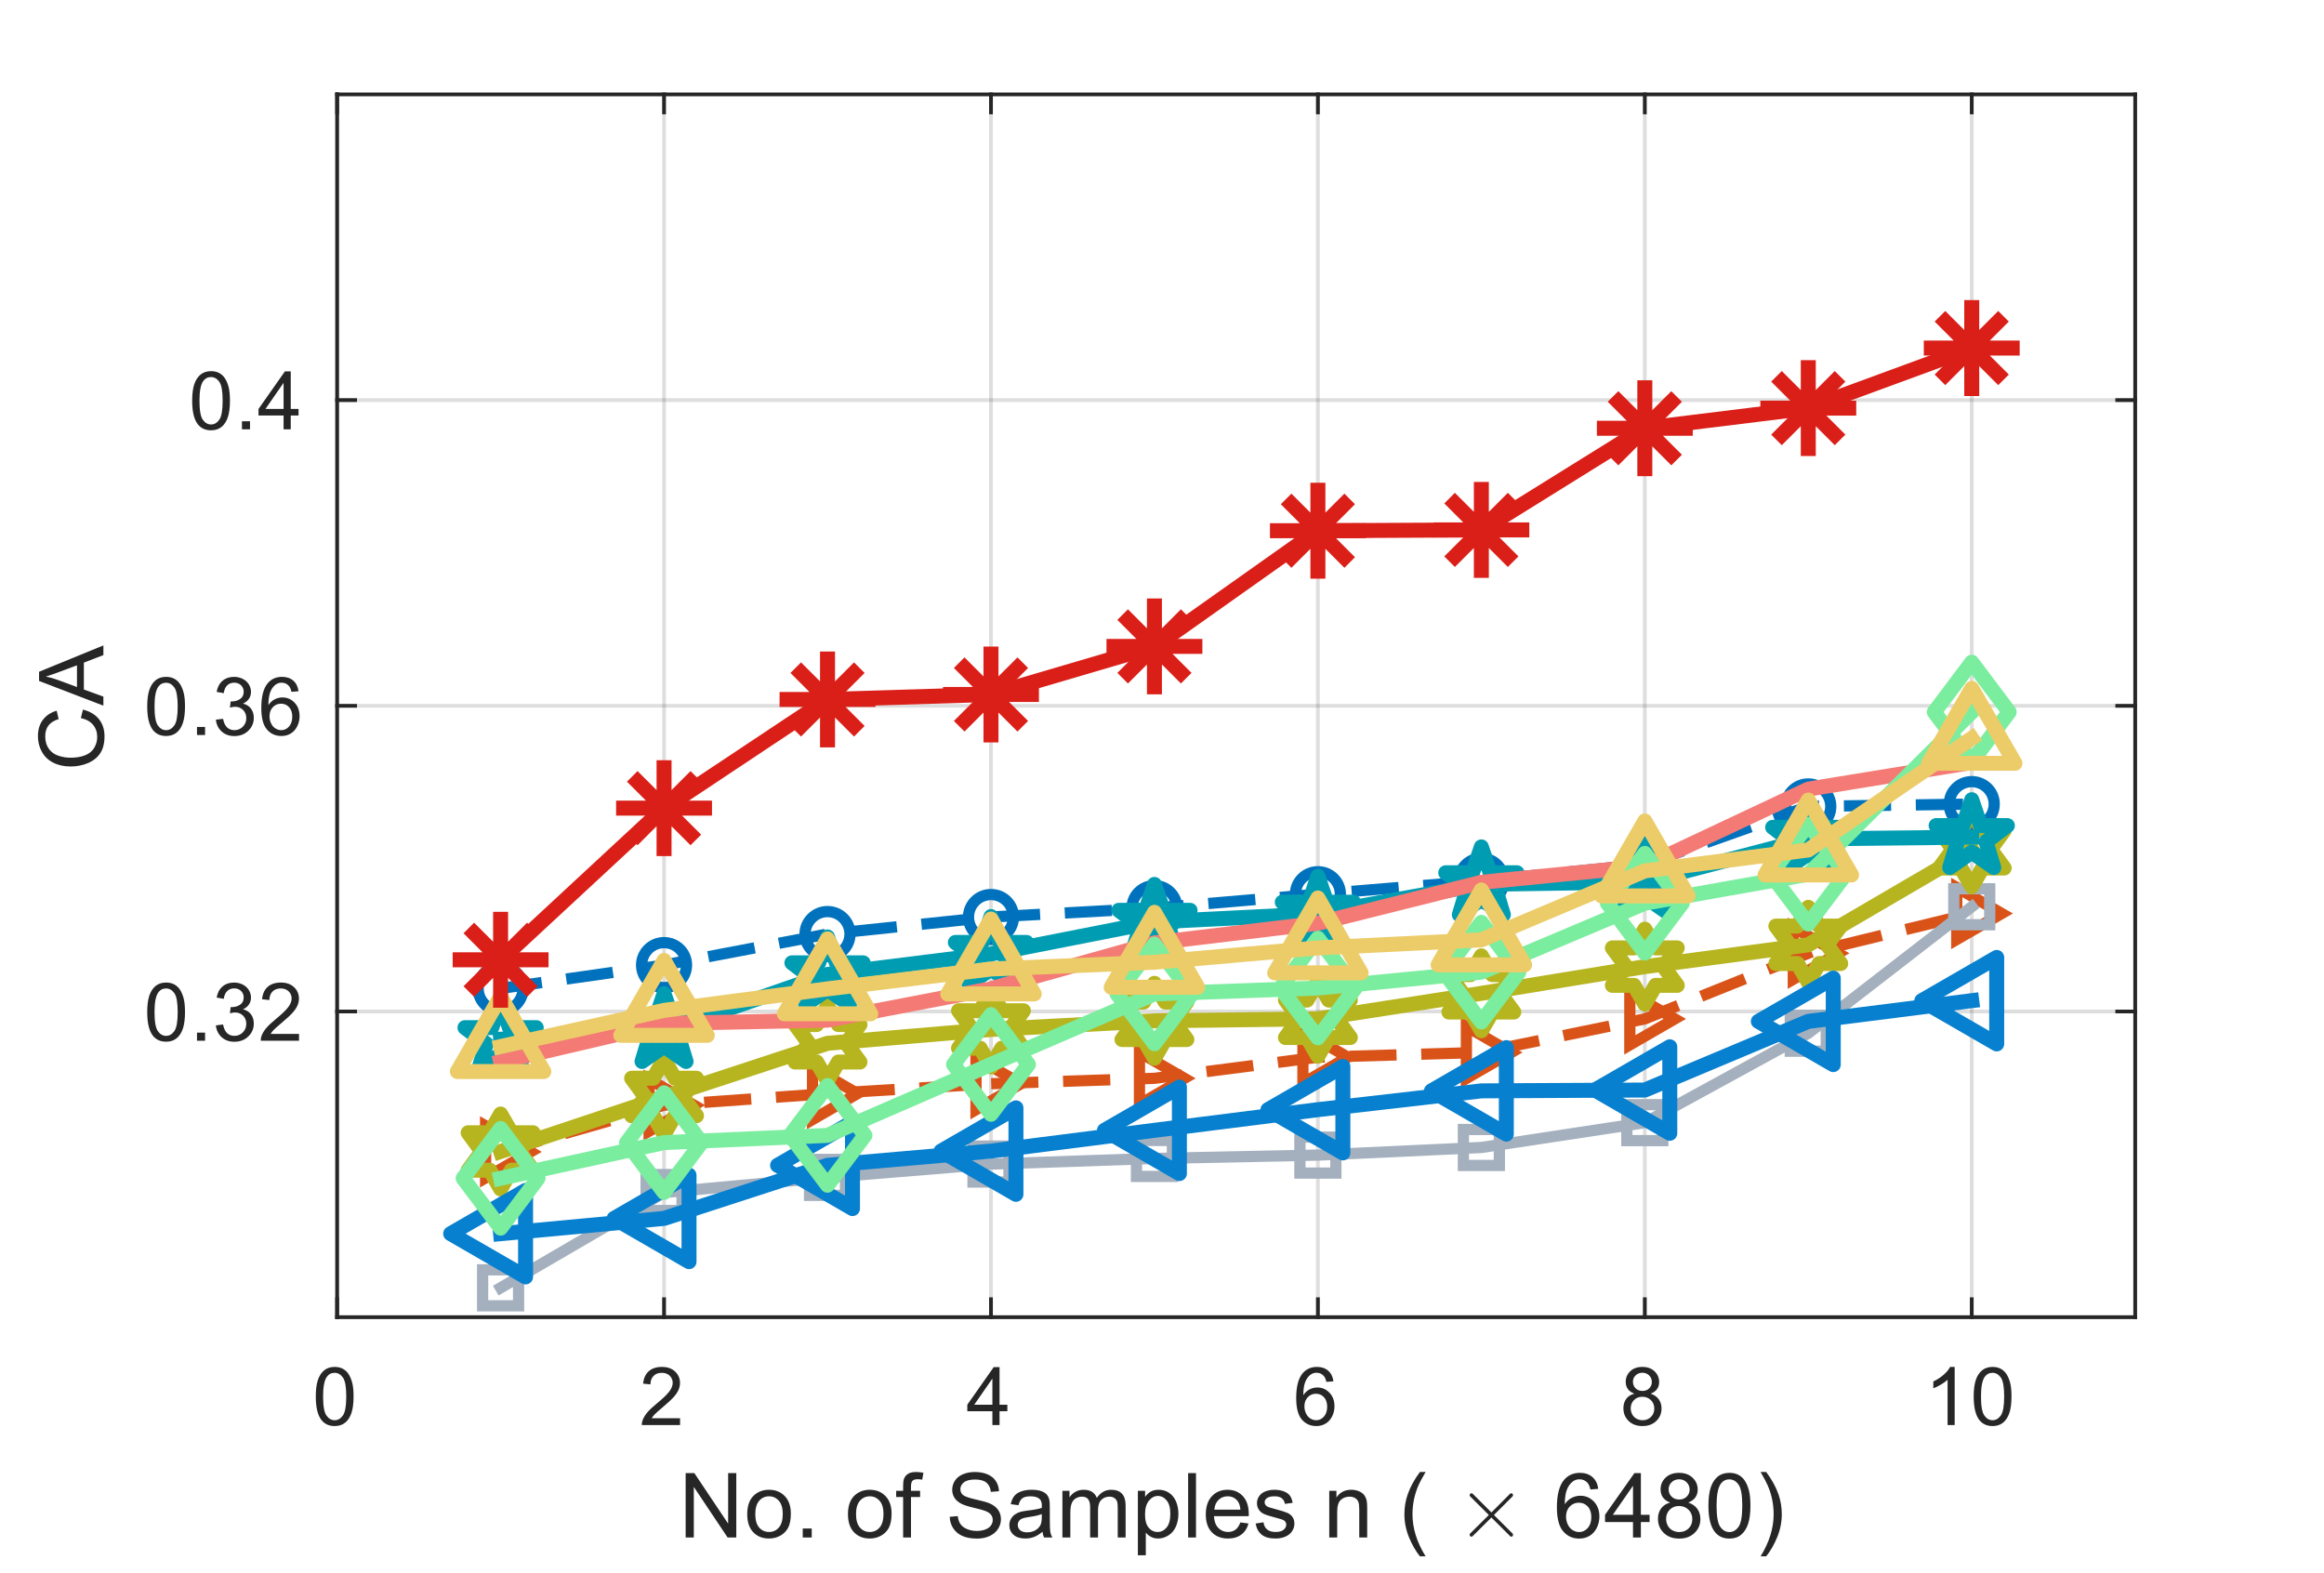 <?xml version="1.0"?>
<!DOCTYPE svg PUBLIC '-//W3C//DTD SVG 1.0//EN'
          'http://www.w3.org/TR/2001/REC-SVG-20010904/DTD/svg10.dtd'>
<svg xmlns:xlink="http://www.w3.org/1999/xlink" style="fill-opacity:1; color-rendering:auto; color-interpolation:auto; text-rendering:auto; stroke:black; stroke-linecap:square; stroke-miterlimit:10; shape-rendering:auto; stroke-opacity:1; fill:black; stroke-dasharray:none; font-weight:normal; stroke-width:1; font-family:'Dialog'; font-style:normal; stroke-linejoin:miter; font-size:12px; stroke-dashoffset:0; image-rendering:auto;" width="517" height="350" xmlns="http://www.w3.org/2000/svg"
><rect width="100%" height="100%" fill="#333333" stroke="none"/><!--Generated by the Batik Graphics2D SVG Generator--><defs id="genericDefs"
  /><g
  ><defs id="defs1"
    ><clipPath clipPathUnits="userSpaceOnUse" id="clipPath1"
      ><path d="M0 0 L517 0 L517 350 L0 350 L0 0 Z"
      /></clipPath
    ></defs
    ><g style="fill:white; stroke:white;"
    ><rect x="0" y="0" width="517" style="clip-path:url(#clipPath1); stroke:none;" height="350"
    /></g
    ><g style="fill:white; text-rendering:optimizeSpeed; color-rendering:optimizeSpeed; image-rendering:optimizeSpeed; shape-rendering:crispEdges; stroke:white; color-interpolation:sRGB;"
    ><rect x="0" width="517" height="350" y="0" style="stroke:none;"
      /><path style="stroke:none;" d="M75 293 L475 293 L475 21 L75 21 Z"
    /></g
    ><g style="stroke-linecap:butt; fill-opacity:0.149; fill:rgb(38,38,38); text-rendering:geometricPrecision; image-rendering:optimizeQuality; color-rendering:optimizeQuality; stroke-linejoin:round; stroke:rgb(38,38,38); color-interpolation:linearRGB; stroke-width:0.833; stroke-opacity:0.149;"
    ><line y2="21" style="fill:none;" x1="75" x2="75" y1="293"
      /><line y2="21" style="fill:none;" x1="147.727" x2="147.727" y1="293"
      /><line y2="21" style="fill:none;" x1="220.454" x2="220.454" y1="293"
      /><line y2="21" style="fill:none;" x1="293.182" x2="293.182" y1="293"
      /><line y2="21" style="fill:none;" x1="365.909" x2="365.909" y1="293"
      /><line y2="21" style="fill:none;" x1="438.636" x2="438.636" y1="293"
      /><line y2="225" style="fill:none;" x1="475" x2="75" y1="225"
      /><line y2="157" style="fill:none;" x1="475" x2="75" y1="157"
      /><line y2="89" style="fill:none;" x1="475" x2="75" y1="89"
      /><line x1="75" x2="475" y1="293" style="stroke-linecap:square; fill-opacity:1; fill:none; stroke-opacity:1;" y2="293"
      /><line x1="75" x2="475" y1="21" style="stroke-linecap:square; fill-opacity:1; fill:none; stroke-opacity:1;" y2="21"
      /><line x1="75" x2="75" y1="293" style="stroke-linecap:square; fill-opacity:1; fill:none; stroke-opacity:1;" y2="289"
      /><line x1="147.727" x2="147.727" y1="293" style="stroke-linecap:square; fill-opacity:1; fill:none; stroke-opacity:1;" y2="289"
      /><line x1="220.454" x2="220.454" y1="293" style="stroke-linecap:square; fill-opacity:1; fill:none; stroke-opacity:1;" y2="289"
      /><line x1="293.182" x2="293.182" y1="293" style="stroke-linecap:square; fill-opacity:1; fill:none; stroke-opacity:1;" y2="289"
      /><line x1="365.909" x2="365.909" y1="293" style="stroke-linecap:square; fill-opacity:1; fill:none; stroke-opacity:1;" y2="289"
      /><line x1="438.636" x2="438.636" y1="293" style="stroke-linecap:square; fill-opacity:1; fill:none; stroke-opacity:1;" y2="289"
      /><line x1="75" x2="75" y1="21" style="stroke-linecap:square; fill-opacity:1; fill:none; stroke-opacity:1;" y2="25"
      /><line x1="147.727" x2="147.727" y1="21" style="stroke-linecap:square; fill-opacity:1; fill:none; stroke-opacity:1;" y2="25"
      /><line x1="220.454" x2="220.454" y1="21" style="stroke-linecap:square; fill-opacity:1; fill:none; stroke-opacity:1;" y2="25"
      /><line x1="293.182" x2="293.182" y1="21" style="stroke-linecap:square; fill-opacity:1; fill:none; stroke-opacity:1;" y2="25"
      /><line x1="365.909" x2="365.909" y1="21" style="stroke-linecap:square; fill-opacity:1; fill:none; stroke-opacity:1;" y2="25"
      /><line x1="438.636" x2="438.636" y1="21" style="stroke-linecap:square; fill-opacity:1; fill:none; stroke-opacity:1;" y2="25"
    /></g
    ><g transform="translate(75,300)" style="font-size:18.333px; fill:rgb(38,38,38); text-rendering:geometricPrecision; image-rendering:optimizeQuality; color-rendering:optimizeQuality; font-family:'Arial'; stroke:rgb(38,38,38); color-interpolation:linearRGB;"
    ><path style="stroke:none;" d="M-4.75 10.641 Q-4.75 8.359 -4.281 6.969 Q-3.812 5.578 -2.883 4.82 Q-1.953 4.062 -0.547 4.062 Q0.484 4.062 1.266 4.477 Q2.047 4.891 2.555 5.68 Q3.062 6.469 3.359 7.602 Q3.656 8.734 3.656 10.641 Q3.656 12.906 3.188 14.305 Q2.719 15.703 1.789 16.461 Q0.859 17.219 -0.547 17.219 Q-2.422 17.219 -3.484 15.891 Q-4.75 14.281 -4.75 10.641 ZM-3.125 10.641 Q-3.125 13.812 -2.383 14.867 Q-1.641 15.922 -0.547 15.922 Q0.531 15.922 1.281 14.867 Q2.031 13.812 2.031 10.641 Q2.031 7.469 1.281 6.422 Q0.531 5.375 -0.562 5.375 Q-1.656 5.375 -2.312 6.297 Q-3.125 7.469 -3.125 10.641 Z"
    /></g
    ><g transform="translate(147.727,300)" style="font-size:18.333px; fill:rgb(38,38,38); text-rendering:geometricPrecision; image-rendering:optimizeQuality; color-rendering:optimizeQuality; font-family:'Arial'; stroke:rgb(38,38,38); color-interpolation:linearRGB;"
    ><path style="stroke:none;" d="M3.562 15.484 L3.562 17 L-4.953 17 Q-4.969 16.422 -4.766 15.906 Q-4.438 15.031 -3.727 14.188 Q-3.016 13.344 -1.656 12.234 Q0.438 10.516 1.18 9.508 Q1.922 8.5 1.922 7.609 Q1.922 6.656 1.25 6.016 Q0.578 5.375 -0.5 5.375 Q-1.656 5.375 -2.336 6.062 Q-3.016 6.75 -3.031 7.953 L-4.656 7.781 Q-4.484 5.969 -3.398 5.016 Q-2.312 4.062 -0.469 4.062 Q1.375 4.062 2.461 5.094 Q3.547 6.125 3.547 7.641 Q3.547 8.406 3.227 9.156 Q2.906 9.906 2.172 10.734 Q1.438 11.562 -0.266 13 Q-1.688 14.203 -2.094 14.625 Q-2.5 15.047 -2.75 15.484 L3.562 15.484 Z"
    /></g
    ><g transform="translate(220.454,300)" style="font-size:18.333px; fill:rgb(38,38,38); text-rendering:geometricPrecision; image-rendering:optimizeQuality; color-rendering:optimizeQuality; font-family:'Arial'; stroke:rgb(38,38,38); color-interpolation:linearRGB;"
    ><path style="stroke:none;" d="M0.312 17 L0.312 13.922 L-5.266 13.922 L-5.266 12.469 L0.609 4.109 L1.906 4.109 L1.906 12.469 L3.641 12.469 L3.641 13.922 L1.906 13.922 L1.906 17 L0.312 17 ZM0.312 12.469 L0.312 6.656 L-3.719 12.469 L0.312 12.469 Z"
    /></g
    ><g transform="translate(293.182,300)" style="font-size:18.333px; fill:rgb(38,38,38); text-rendering:geometricPrecision; image-rendering:optimizeQuality; color-rendering:optimizeQuality; font-family:'Arial'; stroke:rgb(38,38,38); color-interpolation:linearRGB;"
    ><path style="stroke:none;" d="M3.453 7.266 L1.891 7.391 Q1.672 6.469 1.281 6.047 Q0.641 5.359 -0.297 5.359 Q-1.047 5.359 -1.625 5.781 Q-2.375 6.328 -2.805 7.375 Q-3.234 8.422 -3.25 10.359 Q-2.672 9.484 -1.852 9.062 Q-1.031 8.641 -0.125 8.641 Q1.469 8.641 2.578 9.805 Q3.688 10.969 3.688 12.812 Q3.688 14.031 3.164 15.07 Q2.641 16.109 1.727 16.664 Q0.812 17.219 -0.344 17.219 Q-2.328 17.219 -3.578 15.766 Q-4.828 14.312 -4.828 10.969 Q-4.828 7.234 -3.438 5.531 Q-2.234 4.062 -0.203 4.062 Q1.328 4.062 2.297 4.914 Q3.266 5.766 3.453 7.266 ZM-3 12.828 Q-3 13.641 -2.656 14.391 Q-2.312 15.141 -1.688 15.531 Q-1.062 15.922 -0.375 15.922 Q0.625 15.922 1.344 15.109 Q2.062 14.297 2.062 12.906 Q2.062 11.578 1.352 10.805 Q0.641 10.031 -0.438 10.031 Q-1.516 10.031 -2.258 10.805 Q-3 11.578 -3 12.828 Z"
    /></g
    ><g transform="translate(365.909,300)" style="font-size:18.333px; fill:rgb(38,38,38); text-rendering:geometricPrecision; image-rendering:optimizeQuality; color-rendering:optimizeQuality; font-family:'Arial'; stroke:rgb(38,38,38); color-interpolation:linearRGB;"
    ><path style="stroke:none;" d="M-2.312 10.016 Q-3.297 9.656 -3.773 8.984 Q-4.25 8.312 -4.25 7.391 Q-4.25 5.984 -3.242 5.023 Q-2.234 4.062 -0.547 4.062 Q1.141 4.062 2.164 5.039 Q3.188 6.016 3.188 7.422 Q3.188 8.328 2.719 8.992 Q2.25 9.656 1.297 10.016 Q2.484 10.406 3.102 11.266 Q3.719 12.125 3.719 13.312 Q3.719 14.969 2.547 16.094 Q1.375 17.219 -0.531 17.219 Q-2.438 17.219 -3.602 16.086 Q-4.766 14.953 -4.766 13.266 Q-4.766 12.016 -4.133 11.164 Q-3.5 10.312 -2.312 10.016 ZM-2.641 7.328 Q-2.641 8.25 -2.047 8.828 Q-1.453 9.406 -0.516 9.406 Q0.391 9.406 0.977 8.828 Q1.562 8.25 1.562 7.422 Q1.562 6.547 0.961 5.953 Q0.359 5.359 -0.531 5.359 Q-1.438 5.359 -2.039 5.938 Q-2.641 6.516 -2.641 7.328 ZM-3.141 13.281 Q-3.141 13.953 -2.82 14.586 Q-2.5 15.219 -1.867 15.57 Q-1.234 15.922 -0.5 15.922 Q0.625 15.922 1.367 15.188 Q2.109 14.453 2.109 13.328 Q2.109 12.188 1.344 11.445 Q0.578 10.703 -0.562 10.703 Q-1.672 10.703 -2.406 11.438 Q-3.141 12.172 -3.141 13.281 Z"
    /></g
    ><g transform="translate(438.636,300)" style="font-size:18.333px; fill:rgb(38,38,38); text-rendering:geometricPrecision; image-rendering:optimizeQuality; color-rendering:optimizeQuality; font-family:'Arial'; stroke:rgb(38,38,38); color-interpolation:linearRGB;"
    ><path style="stroke:none;" d="M-3.797 17 L-5.375 17 L-5.375 6.922 Q-5.953 7.469 -6.875 8.008 Q-7.797 8.547 -8.547 8.828 L-8.547 7.297 Q-7.219 6.672 -6.219 5.781 Q-5.219 4.891 -4.812 4.062 L-3.797 4.062 L-3.797 17 ZM0.434 10.641 Q0.434 8.359 0.903 6.969 Q1.372 5.578 2.302 4.82 Q3.231 4.062 4.638 4.062 Q5.669 4.062 6.45 4.477 Q7.231 4.891 7.739 5.68 Q8.247 6.469 8.544 7.602 Q8.841 8.734 8.841 10.641 Q8.841 12.906 8.372 14.305 Q7.903 15.703 6.974 16.461 Q6.044 17.219 4.638 17.219 Q2.763 17.219 1.7 15.891 Q0.434 14.281 0.434 10.641 ZM2.059 10.641 Q2.059 13.812 2.802 14.867 Q3.544 15.922 4.638 15.922 Q5.716 15.922 6.466 14.867 Q7.216 13.812 7.216 10.641 Q7.216 7.469 6.466 6.422 Q5.716 5.375 4.622 5.375 Q3.528 5.375 2.872 6.297 Q2.059 7.469 2.059 10.641 Z"
    /></g
    ><g transform="translate(151,342)" style="font-size:20.167px; fill:rgb(38,38,38); text-rendering:geometricPrecision; image-rendering:optimizeQuality; color-rendering:optimizeQuality; font-family:'Arial'; stroke:rgb(38,38,38); color-interpolation:linearRGB;"
    ><path style="stroke:none;" d="M1.531 0 L1.531 -14.312 L3.469 -14.312 L10.984 -3.078 L10.984 -14.312 L12.797 -14.312 L12.797 0 L10.859 0 L3.344 -11.25 L3.344 0 L1.531 0 ZM15.228 -5.188 Q15.228 -8.062 16.822 -9.453 Q18.166 -10.609 20.087 -10.609 Q22.228 -10.609 23.58 -9.203 Q24.931 -7.797 24.931 -5.328 Q24.931 -3.328 24.337 -2.18 Q23.744 -1.031 22.595 -0.398 Q21.447 0.234 20.087 0.234 Q17.9 0.234 16.564 -1.164 Q15.228 -2.562 15.228 -5.188 ZM17.025 -5.188 Q17.025 -3.188 17.892 -2.203 Q18.759 -1.219 20.087 -1.219 Q21.4 -1.219 22.267 -2.211 Q23.134 -3.203 23.134 -5.25 Q23.134 -7.172 22.259 -8.164 Q21.384 -9.156 20.087 -9.156 Q18.759 -9.156 17.892 -8.164 Q17.025 -7.172 17.025 -5.188 ZM27.579 0 L27.579 -2 L29.579 -2 L29.579 0 L27.579 0 ZM37.638 -5.188 Q37.638 -8.062 39.232 -9.453 Q40.576 -10.609 42.498 -10.609 Q44.638 -10.609 45.99 -9.203 Q47.341 -7.797 47.341 -5.328 Q47.341 -3.328 46.748 -2.18 Q46.154 -1.031 45.005 -0.398 Q43.857 0.234 42.498 0.234 Q40.31 0.234 38.974 -1.164 Q37.638 -2.562 37.638 -5.188 ZM39.435 -5.188 Q39.435 -3.188 40.302 -2.203 Q41.169 -1.219 42.498 -1.219 Q43.81 -1.219 44.677 -2.211 Q45.544 -3.203 45.544 -5.25 Q45.544 -7.172 44.669 -8.164 Q43.794 -9.156 42.498 -9.156 Q41.169 -9.156 40.302 -8.164 Q39.435 -7.172 39.435 -5.188 ZM49.911 0 L49.911 -9 L48.364 -9 L48.364 -10.375 L49.911 -10.375 L49.911 -11.469 Q49.911 -12.516 50.098 -13.031 Q50.348 -13.719 50.989 -14.141 Q51.629 -14.562 52.786 -14.562 Q53.536 -14.562 54.426 -14.391 L54.161 -12.859 Q53.614 -12.953 53.129 -12.953 Q52.332 -12.953 51.996 -12.609 Q51.661 -12.266 51.661 -11.328 L51.661 -10.375 L53.692 -10.375 L53.692 -9 L51.661 -9 L51.661 0 L49.911 0 ZM60.282 -4.594 L62.064 -4.75 Q62.189 -3.688 62.65 -3 Q63.111 -2.312 64.087 -1.883 Q65.064 -1.453 66.298 -1.453 Q67.376 -1.453 68.204 -1.773 Q69.032 -2.094 69.439 -2.656 Q69.845 -3.219 69.845 -3.891 Q69.845 -4.562 69.454 -5.062 Q69.064 -5.562 68.173 -5.906 Q67.595 -6.141 65.618 -6.609 Q63.642 -7.078 62.861 -7.5 Q61.829 -8.031 61.329 -8.828 Q60.829 -9.625 60.829 -10.609 Q60.829 -11.703 61.439 -12.641 Q62.048 -13.578 63.236 -14.07 Q64.423 -14.562 65.861 -14.562 Q67.454 -14.562 68.673 -14.047 Q69.892 -13.531 70.54 -12.539 Q71.189 -11.547 71.236 -10.281 L69.423 -10.141 Q69.282 -11.5 68.439 -12.195 Q67.595 -12.891 65.939 -12.891 Q64.22 -12.891 63.431 -12.258 Q62.642 -11.625 62.642 -10.75 Q62.642 -9.969 63.204 -9.469 Q63.751 -8.969 66.064 -8.453 Q68.376 -7.938 69.236 -7.547 Q70.486 -6.969 71.079 -6.086 Q71.673 -5.203 71.673 -4.047 Q71.673 -2.906 71.017 -1.891 Q70.361 -0.875 69.134 -0.312 Q67.907 0.25 66.376 0.25 Q64.439 0.25 63.126 -0.32 Q61.814 -0.891 61.064 -2.031 Q60.314 -3.172 60.282 -4.594 ZM80.914 -1.281 Q79.93 -0.453 79.023 -0.109 Q78.117 0.234 77.086 0.234 Q75.383 0.234 74.461 -0.602 Q73.539 -1.438 73.539 -2.734 Q73.539 -3.5 73.891 -4.125 Q74.242 -4.75 74.805 -5.133 Q75.367 -5.516 76.07 -5.719 Q76.586 -5.844 77.633 -5.984 Q79.758 -6.234 80.758 -6.578 Q80.773 -6.938 80.773 -7.047 Q80.773 -8.109 80.273 -8.562 Q79.602 -9.156 78.273 -9.156 Q77.023 -9.156 76.438 -8.719 Q75.852 -8.281 75.57 -7.172 L73.852 -7.406 Q74.086 -8.516 74.617 -9.195 Q75.148 -9.875 76.164 -10.242 Q77.18 -10.609 78.523 -10.609 Q79.852 -10.609 80.68 -10.297 Q81.508 -9.984 81.898 -9.508 Q82.289 -9.031 82.445 -8.312 Q82.539 -7.859 82.539 -6.688 L82.539 -4.344 Q82.539 -1.891 82.648 -1.242 Q82.758 -0.594 83.102 0 L81.258 0 Q80.992 -0.547 80.914 -1.281 ZM80.758 -5.203 Q79.805 -4.812 77.883 -4.547 Q76.805 -4.391 76.359 -4.195 Q75.914 -4 75.664 -3.625 Q75.414 -3.25 75.414 -2.781 Q75.414 -2.078 75.945 -1.609 Q76.477 -1.141 77.508 -1.141 Q78.523 -1.141 79.312 -1.586 Q80.102 -2.031 80.477 -2.797 Q80.758 -3.406 80.758 -4.562 L80.758 -5.203 ZM85.343 0 L85.343 -10.375 L86.921 -10.375 L86.921 -8.922 Q87.405 -9.672 88.218 -10.141 Q89.03 -10.609 90.062 -10.609 Q91.218 -10.609 91.952 -10.133 Q92.687 -9.656 92.999 -8.797 Q94.233 -10.609 96.202 -10.609 Q97.749 -10.609 98.577 -9.75 Q99.405 -8.891 99.405 -7.125 L99.405 0 L97.655 0 L97.655 -6.531 Q97.655 -7.594 97.483 -8.055 Q97.312 -8.516 96.866 -8.797 Q96.421 -9.078 95.812 -9.078 Q94.718 -9.078 93.991 -8.352 Q93.265 -7.625 93.265 -6.031 L93.265 0 L91.515 0 L91.515 -6.734 Q91.515 -7.906 91.085 -8.492 Q90.655 -9.078 89.671 -9.078 Q88.937 -9.078 88.304 -8.688 Q87.671 -8.297 87.39 -7.547 Q87.108 -6.797 87.108 -5.375 L87.108 0 L85.343 0 ZM102.133 3.969 L102.133 -10.375 L103.743 -10.375 L103.743 -9.031 Q104.305 -9.812 105.016 -10.211 Q105.727 -10.609 106.743 -10.609 Q108.071 -10.609 109.086 -9.922 Q110.102 -9.234 110.625 -7.992 Q111.149 -6.75 111.149 -5.266 Q111.149 -3.672 110.578 -2.398 Q110.008 -1.125 108.914 -0.445 Q107.821 0.234 106.618 0.234 Q105.743 0.234 105.047 -0.141 Q104.352 -0.516 103.899 -1.078 L103.899 3.969 L102.133 3.969 ZM103.727 -5.125 Q103.727 -3.125 104.539 -2.172 Q105.352 -1.219 106.508 -1.219 Q107.68 -1.219 108.516 -2.203 Q109.352 -3.188 109.352 -5.281 Q109.352 -7.25 108.532 -8.242 Q107.711 -9.234 106.586 -9.234 Q105.461 -9.234 104.594 -8.18 Q103.727 -7.125 103.727 -5.125 ZM113.312 0 L113.312 -14.312 L115.062 -14.312 L115.062 0 L113.312 0 ZM124.93 -3.344 L126.743 -3.109 Q126.321 -1.531 125.157 -0.648 Q123.993 0.234 122.18 0.234 Q119.915 0.234 118.579 -1.164 Q117.243 -2.562 117.243 -5.094 Q117.243 -7.719 118.587 -9.164 Q119.93 -10.609 122.087 -10.609 Q124.165 -10.609 125.485 -9.195 Q126.805 -7.781 126.805 -5.203 Q126.805 -5.047 126.79 -4.734 L119.055 -4.734 Q119.149 -3.031 120.024 -2.125 Q120.899 -1.219 122.196 -1.219 Q123.165 -1.219 123.845 -1.727 Q124.524 -2.234 124.93 -3.344 ZM119.149 -6.188 L124.946 -6.188 Q124.837 -7.484 124.29 -8.141 Q123.446 -9.156 122.102 -9.156 Q120.899 -9.156 120.071 -8.352 Q119.243 -7.547 119.149 -6.188 ZM128.328 -3.094 L130.078 -3.375 Q130.219 -2.328 130.891 -1.773 Q131.562 -1.219 132.766 -1.219 Q133.969 -1.219 134.554 -1.711 Q135.141 -2.203 135.141 -2.859 Q135.141 -3.453 134.625 -3.797 Q134.266 -4.031 132.828 -4.391 Q130.891 -4.891 130.148 -5.242 Q129.406 -5.594 129.016 -6.227 Q128.625 -6.859 128.625 -7.625 Q128.625 -8.312 128.945 -8.906 Q129.266 -9.5 129.812 -9.891 Q130.219 -10.188 130.929 -10.398 Q131.641 -10.609 132.453 -10.609 Q133.672 -10.609 134.594 -10.258 Q135.516 -9.906 135.953 -9.305 Q136.391 -8.703 136.562 -7.703 L134.844 -7.469 Q134.719 -8.266 134.156 -8.711 Q133.594 -9.156 132.578 -9.156 Q131.359 -9.156 130.844 -8.758 Q130.328 -8.359 130.328 -7.828 Q130.328 -7.484 130.547 -7.203 Q130.75 -6.922 131.219 -6.734 Q131.484 -6.641 132.766 -6.297 Q134.641 -5.797 135.375 -5.477 Q136.109 -5.156 136.531 -4.555 Q136.953 -3.953 136.953 -3.047 Q136.953 -2.172 136.437 -1.391 Q135.922 -0.609 134.953 -0.188 Q133.984 0.234 132.766 0.234 Q130.75 0.234 129.687 -0.609 Q128.625 -1.453 128.328 -3.094 ZM144.709 0 L144.709 -10.375 L146.303 -10.375 L146.303 -8.891 Q147.444 -10.609 149.6 -10.609 Q150.537 -10.609 151.326 -10.273 Q152.115 -9.938 152.506 -9.391 Q152.897 -8.844 153.053 -8.094 Q153.147 -7.594 153.147 -6.375 L153.147 0 L151.381 0 L151.381 -6.312 Q151.381 -7.391 151.178 -7.922 Q150.975 -8.453 150.451 -8.766 Q149.928 -9.078 149.225 -9.078 Q148.1 -9.078 147.287 -8.367 Q146.475 -7.656 146.475 -5.672 L146.475 0 L144.709 0 ZM164.879 4.203 Q163.425 2.375 162.425 -0.086 Q161.425 -2.547 161.425 -5.188 Q161.425 -7.516 162.175 -9.641 Q163.05 -12.109 164.879 -14.562 L166.144 -14.562 Q164.957 -12.531 164.582 -11.656 Q163.988 -10.312 163.644 -8.844 Q163.222 -7.016 163.222 -5.172 Q163.222 -0.484 166.144 4.203 L164.879 4.203 Z"
    /></g
    ><g transform="translate(324,342)" style="font-size:20.167px; fill:rgb(38,38,38); text-rendering:geometricPrecision; image-rendering:optimizeQuality; color-rendering:optimizeQuality; font-family:'mwb_cmsy10'; stroke:rgb(38,38,38); color-interpolation:linearRGB;"
    ><path style="stroke:none;" d="M2.938 -0.578 Q2.938 -0.734 3.031 -0.859 L7.203 -5 L3.031 -9.156 Q2.938 -9.266 2.938 -9.422 Q2.938 -9.578 3.055 -9.703 Q3.172 -9.828 3.344 -9.828 Q3.484 -9.828 3.641 -9.703 L7.781 -5.562 L11.906 -9.703 Q12.078 -9.828 12.203 -9.828 Q12.359 -9.828 12.477 -9.711 Q12.594 -9.594 12.594 -9.422 Q12.594 -9.266 12.5 -9.156 L8.344 -5 L12.5 -0.859 Q12.594 -0.734 12.594 -0.578 Q12.594 -0.406 12.477 -0.289 Q12.359 -0.172 12.203 -0.172 Q12.047 -0.172 11.906 -0.328 L7.781 -4.438 L3.641 -0.328 Q3.5 -0.172 3.344 -0.172 Q3.172 -0.172 3.055 -0.305 Q2.938 -0.438 2.938 -0.578 Z"
    /></g
    ><g transform="translate(340,342)" style="font-size:20.167px; fill:rgb(38,38,38); text-rendering:geometricPrecision; image-rendering:optimizeQuality; color-rendering:optimizeQuality; font-family:'Arial'; stroke:rgb(38,38,38); color-interpolation:linearRGB;"
    ><path style="stroke:none;" d="M15.553 -10.812 L13.803 -10.672 Q13.569 -11.703 13.147 -12.172 Q12.428 -12.938 11.381 -12.938 Q10.538 -12.938 9.913 -12.469 Q9.084 -11.859 8.6 -10.695 Q8.116 -9.531 8.1 -7.391 Q8.741 -8.344 9.655 -8.812 Q10.569 -9.281 11.584 -9.281 Q13.334 -9.281 14.569 -7.992 Q15.803 -6.703 15.803 -4.656 Q15.803 -3.297 15.225 -2.141 Q14.647 -0.984 13.631 -0.367 Q12.616 0.25 11.319 0.25 Q9.131 0.25 7.741 -1.367 Q6.35 -2.984 6.35 -6.703 Q6.35 -10.844 7.881 -12.734 Q9.225 -14.375 11.491 -14.375 Q13.178 -14.375 14.256 -13.43 Q15.334 -12.484 15.553 -10.812 ZM8.381 -4.641 Q8.381 -3.734 8.764 -2.906 Q9.147 -2.078 9.842 -1.641 Q10.538 -1.203 11.288 -1.203 Q12.413 -1.203 13.209 -2.102 Q14.006 -3 14.006 -4.547 Q14.006 -6.031 13.217 -6.883 Q12.428 -7.734 11.225 -7.734 Q10.038 -7.734 9.209 -6.883 Q8.381 -6.031 8.381 -4.641 ZM23.279 0 L23.279 -3.422 L17.06 -3.422 L17.06 -5.047 L23.591 -14.312 L25.029 -14.312 L25.029 -5.047 L26.966 -5.047 L26.966 -3.422 L25.029 -3.422 L25.029 0 L23.279 0 ZM23.279 -5.047 L23.279 -11.5 L18.794 -5.047 L23.279 -5.047 ZM31.551 -7.766 Q30.457 -8.172 29.934 -8.914 Q29.411 -9.656 29.411 -10.688 Q29.411 -12.25 30.536 -13.312 Q31.661 -14.375 33.52 -14.375 Q35.395 -14.375 36.536 -13.289 Q37.676 -12.203 37.676 -10.641 Q37.676 -9.641 37.153 -8.906 Q36.629 -8.172 35.567 -7.766 Q36.895 -7.328 37.582 -6.375 Q38.27 -5.422 38.27 -4.094 Q38.27 -2.25 36.965 -1 Q35.661 0.25 33.551 0.25 Q31.426 0.25 30.129 -1.008 Q28.832 -2.266 28.832 -4.141 Q28.832 -5.531 29.543 -6.477 Q30.254 -7.422 31.551 -7.766 ZM31.207 -10.75 Q31.207 -9.734 31.864 -9.086 Q32.52 -8.438 33.551 -8.438 Q34.567 -8.438 35.223 -9.078 Q35.879 -9.719 35.879 -10.641 Q35.879 -11.609 35.207 -12.273 Q34.536 -12.938 33.536 -12.938 Q32.536 -12.938 31.872 -12.289 Q31.207 -11.641 31.207 -10.75 ZM30.645 -4.125 Q30.645 -3.375 30.997 -2.672 Q31.348 -1.969 32.051 -1.586 Q32.754 -1.203 33.567 -1.203 Q34.832 -1.203 35.653 -2.016 Q36.473 -2.828 36.473 -4.078 Q36.473 -5.344 35.629 -6.172 Q34.786 -7 33.504 -7 Q32.27 -7 31.457 -6.18 Q30.645 -5.359 30.645 -4.125 ZM40.058 -7.062 Q40.058 -9.594 40.581 -11.148 Q41.105 -12.703 42.136 -13.539 Q43.167 -14.375 44.73 -14.375 Q45.886 -14.375 46.753 -13.914 Q47.62 -13.453 48.183 -12.578 Q48.745 -11.703 49.074 -10.445 Q49.402 -9.188 49.402 -7.062 Q49.402 -4.547 48.878 -3 Q48.355 -1.453 47.331 -0.602 Q46.308 0.25 44.73 0.25 Q42.652 0.25 41.48 -1.234 Q40.058 -3.031 40.058 -7.062 ZM41.87 -7.062 Q41.87 -3.531 42.691 -2.367 Q43.511 -1.203 44.73 -1.203 Q45.933 -1.203 46.761 -2.375 Q47.589 -3.547 47.589 -7.062 Q47.589 -10.594 46.761 -11.758 Q45.933 -12.922 44.714 -12.922 Q43.495 -12.922 42.777 -11.891 Q41.87 -10.594 41.87 -7.062 ZM52.909 4.203 L51.659 4.203 Q54.565 -0.484 54.565 -5.172 Q54.565 -7.016 54.159 -8.812 Q53.815 -10.281 53.221 -11.625 Q52.846 -12.516 51.659 -14.562 L52.909 -14.562 Q54.752 -12.109 55.627 -9.641 Q56.377 -7.516 56.377 -5.188 Q56.377 -2.547 55.37 -0.086 Q54.362 2.375 52.909 4.203 Z"
    /></g
    ><g style="fill:rgb(38,38,38); text-rendering:geometricPrecision; image-rendering:optimizeQuality; color-rendering:optimizeQuality; stroke-linejoin:round; stroke:rgb(38,38,38); color-interpolation:linearRGB; stroke-width:0.833;"
    ><line y2="21" style="fill:none;" x1="75" x2="75" y1="293"
      /><line y2="21" style="fill:none;" x1="475" x2="475" y1="293"
      /><line y2="225" style="fill:none;" x1="75" x2="79" y1="225"
      /><line y2="157" style="fill:none;" x1="75" x2="79" y1="157"
      /><line y2="89" style="fill:none;" x1="75" x2="79" y1="89"
      /><line y2="225" style="fill:none;" x1="475" x2="471" y1="225"
      /><line y2="157" style="fill:none;" x1="475" x2="471" y1="157"
      /><line y2="89" style="fill:none;" x1="475" x2="471" y1="89"
    /></g
    ><g transform="translate(68,225)" style="font-size:18.333px; fill:rgb(38,38,38); text-rendering:geometricPrecision; image-rendering:optimizeQuality; color-rendering:optimizeQuality; font-family:'Arial'; stroke:rgb(38,38,38); color-interpolation:linearRGB;"
    ><path style="stroke:none;" d="M-35.25 0.141 Q-35.25 -2.141 -34.781 -3.531 Q-34.312 -4.922 -33.383 -5.68 Q-32.453 -6.438 -31.047 -6.438 Q-30.016 -6.438 -29.234 -6.023 Q-28.453 -5.609 -27.945 -4.82 Q-27.438 -4.031 -27.141 -2.898 Q-26.844 -1.766 -26.844 0.141 Q-26.844 2.406 -27.312 3.805 Q-27.781 5.203 -28.711 5.961 Q-29.641 6.719 -31.047 6.719 Q-32.922 6.719 -33.984 5.391 Q-35.25 3.781 -35.25 0.141 ZM-33.625 0.141 Q-33.625 3.312 -32.883 4.367 Q-32.141 5.422 -31.047 5.422 Q-29.969 5.422 -29.219 4.367 Q-28.469 3.312 -28.469 0.141 Q-28.469 -3.031 -29.219 -4.078 Q-29.969 -5.125 -31.062 -5.125 Q-32.156 -5.125 -32.812 -4.203 Q-33.625 -3.031 -33.625 0.141 ZM-24.175 6.5 L-24.175 4.703 L-22.378 4.703 L-22.378 6.5 L-24.175 6.5 ZM-19.978 3.094 L-18.384 2.891 Q-18.118 4.234 -17.462 4.828 Q-16.806 5.422 -15.868 5.422 Q-14.743 5.422 -13.978 4.648 Q-13.212 3.875 -13.212 2.734 Q-13.212 1.641 -13.923 0.93 Q-14.634 0.219 -15.728 0.219 Q-16.181 0.219 -16.853 0.406 L-16.681 -0.984 Q-16.524 -0.969 -16.415 -0.969 Q-15.415 -0.969 -14.603 -1.5 Q-13.79 -2.031 -13.79 -3.125 Q-13.79 -4 -14.384 -4.57 Q-14.978 -5.141 -15.899 -5.141 Q-16.821 -5.141 -17.439 -4.562 Q-18.056 -3.984 -18.228 -2.812 L-19.806 -3.094 Q-19.524 -4.688 -18.493 -5.562 Q-17.462 -6.438 -15.931 -6.438 Q-14.884 -6.438 -13.993 -5.984 Q-13.103 -5.531 -12.634 -4.75 Q-12.165 -3.969 -12.165 -3.094 Q-12.165 -2.25 -12.611 -1.57 Q-13.056 -0.891 -13.946 -0.484 Q-12.806 -0.219 -12.173 0.617 Q-11.54 1.453 -11.54 2.688 Q-11.54 4.375 -12.767 5.555 Q-13.993 6.734 -15.868 6.734 Q-17.571 6.734 -18.689 5.719 Q-19.806 4.703 -19.978 3.094 ZM-1.481 4.984 L-1.481 6.5 L-9.996 6.5 Q-10.012 5.922 -9.809 5.406 Q-9.481 4.531 -8.77 3.688 Q-8.059 2.844 -6.699 1.734 Q-4.606 0.016 -3.863 -0.992 Q-3.121 -2 -3.121 -2.891 Q-3.121 -3.844 -3.793 -4.484 Q-4.465 -5.125 -5.543 -5.125 Q-6.699 -5.125 -7.379 -4.438 Q-8.059 -3.75 -8.074 -2.547 L-9.699 -2.719 Q-9.527 -4.531 -8.442 -5.484 Q-7.356 -6.438 -5.512 -6.438 Q-3.668 -6.438 -2.582 -5.406 Q-1.496 -4.375 -1.496 -2.859 Q-1.496 -2.094 -1.817 -1.344 Q-2.137 -0.594 -2.871 0.234 Q-3.606 1.062 -5.309 2.5 Q-6.731 3.703 -7.137 4.125 Q-7.543 4.547 -7.793 4.984 L-1.481 4.984 Z"
    /></g
    ><g transform="translate(68,157)" style="font-size:18.333px; fill:rgb(38,38,38); text-rendering:geometricPrecision; image-rendering:optimizeQuality; color-rendering:optimizeQuality; font-family:'Arial'; stroke:rgb(38,38,38); color-interpolation:linearRGB;"
    ><path style="stroke:none;" d="M-35.25 0.141 Q-35.25 -2.141 -34.781 -3.531 Q-34.312 -4.922 -33.383 -5.68 Q-32.453 -6.438 -31.047 -6.438 Q-30.016 -6.438 -29.234 -6.023 Q-28.453 -5.609 -27.945 -4.82 Q-27.438 -4.031 -27.141 -2.898 Q-26.844 -1.766 -26.844 0.141 Q-26.844 2.406 -27.312 3.805 Q-27.781 5.203 -28.711 5.961 Q-29.641 6.719 -31.047 6.719 Q-32.922 6.719 -33.984 5.391 Q-35.25 3.781 -35.25 0.141 ZM-33.625 0.141 Q-33.625 3.312 -32.883 4.367 Q-32.141 5.422 -31.047 5.422 Q-29.969 5.422 -29.219 4.367 Q-28.469 3.312 -28.469 0.141 Q-28.469 -3.031 -29.219 -4.078 Q-29.969 -5.125 -31.062 -5.125 Q-32.156 -5.125 -32.812 -4.203 Q-33.625 -3.031 -33.625 0.141 ZM-24.175 6.5 L-24.175 4.703 L-22.378 4.703 L-22.378 6.5 L-24.175 6.5 ZM-19.978 3.094 L-18.384 2.891 Q-18.118 4.234 -17.462 4.828 Q-16.806 5.422 -15.868 5.422 Q-14.743 5.422 -13.978 4.648 Q-13.212 3.875 -13.212 2.734 Q-13.212 1.641 -13.923 0.93 Q-14.634 0.219 -15.728 0.219 Q-16.181 0.219 -16.853 0.406 L-16.681 -0.984 Q-16.524 -0.969 -16.415 -0.969 Q-15.415 -0.969 -14.603 -1.5 Q-13.79 -2.031 -13.79 -3.125 Q-13.79 -4 -14.384 -4.57 Q-14.978 -5.141 -15.899 -5.141 Q-16.821 -5.141 -17.439 -4.562 Q-18.056 -3.984 -18.228 -2.812 L-19.806 -3.094 Q-19.524 -4.688 -18.493 -5.562 Q-17.462 -6.438 -15.931 -6.438 Q-14.884 -6.438 -13.993 -5.984 Q-13.103 -5.531 -12.634 -4.75 Q-12.165 -3.969 -12.165 -3.094 Q-12.165 -2.25 -12.611 -1.57 Q-13.056 -0.891 -13.946 -0.484 Q-12.806 -0.219 -12.173 0.617 Q-11.54 1.453 -11.54 2.688 Q-11.54 4.375 -12.767 5.555 Q-13.993 6.734 -15.868 6.734 Q-17.571 6.734 -18.689 5.719 Q-19.806 4.703 -19.978 3.094 ZM-1.59 -3.234 L-3.152 -3.109 Q-3.371 -4.031 -3.762 -4.453 Q-4.402 -5.141 -5.34 -5.141 Q-6.09 -5.141 -6.668 -4.719 Q-7.418 -4.172 -7.848 -3.125 Q-8.277 -2.078 -8.293 -0.141 Q-7.715 -1.016 -6.895 -1.438 Q-6.074 -1.859 -5.168 -1.859 Q-3.574 -1.859 -2.465 -0.695 Q-1.356 0.469 -1.356 2.312 Q-1.356 3.531 -1.879 4.57 Q-2.402 5.609 -3.317 6.164 Q-4.231 6.719 -5.387 6.719 Q-7.371 6.719 -8.621 5.266 Q-9.871 3.812 -9.871 0.469 Q-9.871 -3.266 -8.481 -4.969 Q-7.277 -6.438 -5.246 -6.438 Q-3.715 -6.438 -2.746 -5.586 Q-1.778 -4.734 -1.59 -3.234 ZM-8.043 2.328 Q-8.043 3.141 -7.699 3.891 Q-7.356 4.641 -6.731 5.031 Q-6.106 5.422 -5.418 5.422 Q-4.418 5.422 -3.699 4.609 Q-2.981 3.797 -2.981 2.406 Q-2.981 1.078 -3.692 0.305 Q-4.402 -0.469 -5.481 -0.469 Q-6.559 -0.469 -7.301 0.305 Q-8.043 1.078 -8.043 2.328 Z"
    /></g
    ><g transform="translate(68,89)" style="font-size:18.333px; fill:rgb(38,38,38); text-rendering:geometricPrecision; image-rendering:optimizeQuality; color-rendering:optimizeQuality; font-family:'Arial'; stroke:rgb(38,38,38); color-interpolation:linearRGB;"
    ><path style="stroke:none;" d="M-25.25 0.141 Q-25.25 -2.141 -24.781 -3.531 Q-24.312 -4.922 -23.383 -5.68 Q-22.453 -6.438 -21.047 -6.438 Q-20.016 -6.438 -19.234 -6.023 Q-18.453 -5.609 -17.945 -4.82 Q-17.438 -4.031 -17.141 -2.898 Q-16.844 -1.766 -16.844 0.141 Q-16.844 2.406 -17.312 3.805 Q-17.781 5.203 -18.711 5.961 Q-19.641 6.719 -21.047 6.719 Q-22.922 6.719 -23.984 5.391 Q-25.25 3.781 -25.25 0.141 ZM-23.625 0.141 Q-23.625 3.312 -22.883 4.367 Q-22.141 5.422 -21.047 5.422 Q-19.969 5.422 -19.219 4.367 Q-18.469 3.312 -18.469 0.141 Q-18.469 -3.031 -19.219 -4.078 Q-19.969 -5.125 -21.062 -5.125 Q-22.156 -5.125 -22.812 -4.203 Q-23.625 -3.031 -23.625 0.141 ZM-14.175 6.5 L-14.175 4.703 L-12.378 4.703 L-12.378 6.5 L-14.175 6.5 ZM-4.915 6.5 L-4.915 3.422 L-10.493 3.422 L-10.493 1.969 L-4.618 -6.391 L-3.321 -6.391 L-3.321 1.969 L-1.587 1.969 L-1.587 3.422 L-3.321 3.422 L-3.321 6.5 L-4.915 6.5 ZM-4.915 1.969 L-4.915 -3.844 L-8.946 1.969 L-4.915 1.969 Z"
    /></g
    ><g transform="translate(27,157) rotate(-90)" style="font-size:20.167px; fill:rgb(38,38,38); text-rendering:geometricPrecision; image-rendering:optimizeQuality; color-rendering:optimizeQuality; font-family:'Arial'; stroke:rgb(38,38,38); color-interpolation:linearRGB;"
    ><path style="stroke:none;" d="M-2.734 -9.016 L-0.844 -8.547 Q-1.438 -6.203 -2.984 -4.977 Q-4.531 -3.75 -6.781 -3.75 Q-9.094 -3.75 -10.539 -4.695 Q-11.984 -5.641 -12.742 -7.43 Q-13.5 -9.219 -13.5 -11.266 Q-13.5 -13.5 -12.648 -15.164 Q-11.797 -16.828 -10.219 -17.695 Q-8.641 -18.562 -6.75 -18.562 Q-4.594 -18.562 -3.133 -17.469 Q-1.672 -16.375 -1.094 -14.391 L-2.953 -13.953 Q-3.453 -15.516 -4.398 -16.227 Q-5.344 -16.938 -6.781 -16.938 Q-8.438 -16.938 -9.547 -16.148 Q-10.656 -15.359 -11.102 -14.023 Q-11.547 -12.688 -11.547 -11.281 Q-11.547 -9.453 -11.016 -8.086 Q-10.484 -6.719 -9.359 -6.047 Q-8.234 -5.375 -6.938 -5.375 Q-5.344 -5.375 -4.234 -6.297 Q-3.125 -7.219 -2.734 -9.016 ZM0.025 -4 L5.525 -18.312 L7.572 -18.312 L13.431 -4 L11.275 -4 L9.603 -8.344 L3.619 -8.344 L2.041 -4 L0.025 -4 ZM4.166 -9.875 L9.009 -9.875 L7.525 -13.844 Q6.837 -15.656 6.509 -16.812 Q6.228 -15.438 5.728 -14.078 L4.166 -9.875 Z"
    /></g
    ><g style="stroke-linecap:butt; fill:rgb(0,114,189); text-rendering:geometricPrecision; image-rendering:optimizeQuality; color-rendering:optimizeQuality; stroke-linejoin:bevel; stroke-dasharray:8,8; stroke:rgb(0,114,189); color-interpolation:linearRGB; stroke-width:2.5; stroke-miterlimit:1;"
    ><path d="M111.364 219.868 L147.727 214.681 L184.091 207.774 L220.454 203.986 L256.818 202.003 L293.182 198.91 L329.545 195.91 L365.909 192.259 L402.273 179.384 L438.636 178.868" style="fill:none; fill-rule:evenodd;"
      /><path d="M0 -3.75 C2.071 -3.75 3.75 -2.071 3.75 0 L3.75 0 C3.75 2.071 2.071 3.75 -0 3.75 C-2.071 3.75 -3.75 2.071 -3.75 -0 C-3.75 -2.071 -2.071 -3.75 0 -3.75 ZM0 -6.25 C-3.452 -6.25 -6.25 -3.452 -6.25 -0 C-6.25 3.452 -3.452 6.25 -0 6.25 C3.452 6.25 6.25 3.452 6.25 0 L6.25 0 C6.25 -3.452 3.452 -6.25 0 -6.25 Z" style="stroke:none;" transform="translate(111.364,219.868)"
      /><path d="M0 -3.75 C2.071 -3.75 3.75 -2.071 3.75 0 L3.75 0 C3.75 2.071 2.071 3.75 -0 3.75 C-2.071 3.75 -3.75 2.071 -3.75 -0 C-3.75 -2.071 -2.071 -3.75 0 -3.75 ZM0 -6.25 C-3.452 -6.25 -6.25 -3.452 -6.25 -0 C-6.25 3.452 -3.452 6.25 -0 6.25 C3.452 6.25 6.25 3.452 6.25 0 L6.25 0 C6.25 -3.452 3.452 -6.25 0 -6.25 Z" style="stroke:none;" transform="translate(147.727,214.681)"
      /><path d="M0 -3.75 C2.071 -3.75 3.75 -2.071 3.75 0 L3.75 0 C3.75 2.071 2.071 3.75 -0 3.75 C-2.071 3.75 -3.75 2.071 -3.75 -0 C-3.75 -2.071 -2.071 -3.75 0 -3.75 ZM0 -6.25 C-3.452 -6.25 -6.25 -3.452 -6.25 -0 C-6.25 3.452 -3.452 6.25 -0 6.25 C3.452 6.25 6.25 3.452 6.25 0 L6.25 0 C6.25 -3.452 3.452 -6.25 0 -6.25 Z" style="stroke:none;" transform="translate(184.091,207.774)"
      /><path d="M0 -3.75 C2.071 -3.75 3.75 -2.071 3.75 0 L3.75 0 C3.75 2.071 2.071 3.75 -0 3.75 C-2.071 3.75 -3.75 2.071 -3.75 -0 C-3.75 -2.071 -2.071 -3.75 0 -3.75 ZM0 -6.25 C-3.452 -6.25 -6.25 -3.452 -6.25 -0 C-6.25 3.452 -3.452 6.25 -0 6.25 C3.452 6.25 6.25 3.452 6.25 0 L6.25 0 C6.25 -3.452 3.452 -6.25 0 -6.25 Z" style="stroke:none;" transform="translate(220.454,203.986)"
      /><path d="M0 -3.75 C2.071 -3.75 3.75 -2.071 3.75 0 L3.75 0 C3.75 2.071 2.071 3.75 -0 3.75 C-2.071 3.75 -3.75 2.071 -3.75 -0 C-3.75 -2.071 -2.071 -3.75 0 -3.75 ZM0 -6.25 C-3.452 -6.25 -6.25 -3.452 -6.25 -0 C-6.25 3.452 -3.452 6.25 -0 6.25 C3.452 6.25 6.25 3.452 6.25 0 L6.25 0 C6.25 -3.452 3.452 -6.25 0 -6.25 Z" style="stroke:none;" transform="translate(256.818,202.003)"
      /><path d="M0 -3.75 C2.071 -3.75 3.75 -2.071 3.75 0 L3.75 0 C3.75 2.071 2.071 3.75 -0 3.75 C-2.071 3.75 -3.75 2.071 -3.75 -0 C-3.75 -2.071 -2.071 -3.75 0 -3.75 ZM0 -6.25 C-3.452 -6.25 -6.25 -3.452 -6.25 -0 C-6.25 3.452 -3.452 6.25 -0 6.25 C3.452 6.25 6.25 3.452 6.25 0 L6.25 0 C6.25 -3.452 3.452 -6.25 0 -6.25 Z" style="stroke:none;" transform="translate(293.182,198.91)"
      /><path d="M0 -3.75 C2.071 -3.75 3.75 -2.071 3.75 0 L3.75 0 C3.75 2.071 2.071 3.75 -0 3.75 C-2.071 3.75 -3.75 2.071 -3.75 -0 C-3.75 -2.071 -2.071 -3.75 0 -3.75 ZM0 -6.25 C-3.452 -6.25 -6.25 -3.452 -6.25 -0 C-6.25 3.452 -3.452 6.25 -0 6.25 C3.452 6.25 6.25 3.452 6.25 0 L6.25 0 C6.25 -3.452 3.452 -6.25 0 -6.25 Z" style="stroke:none;" transform="translate(329.545,195.91)"
      /><path d="M0 -3.75 C2.071 -3.75 3.75 -2.071 3.75 0 L3.75 0 C3.75 2.071 2.071 3.75 -0 3.75 C-2.071 3.75 -3.75 2.071 -3.75 -0 C-3.75 -2.071 -2.071 -3.75 0 -3.75 ZM0 -6.25 C-3.452 -6.25 -6.25 -3.452 -6.25 -0 C-6.25 3.452 -3.452 6.25 -0 6.25 C3.452 6.25 6.25 3.452 6.25 0 L6.25 0 C6.25 -3.452 3.452 -6.25 0 -6.25 Z" style="stroke:none;" transform="translate(365.909,192.259)"
      /><path d="M0 -3.75 C2.071 -3.75 3.75 -2.071 3.75 0 L3.75 0 C3.75 2.071 2.071 3.75 -0 3.75 C-2.071 3.75 -3.75 2.071 -3.75 -0 C-3.75 -2.071 -2.071 -3.75 0 -3.75 ZM0 -6.25 C-3.452 -6.25 -6.25 -3.452 -6.25 -0 C-6.25 3.452 -3.452 6.25 -0 6.25 C3.452 6.25 6.25 3.452 6.25 0 L6.25 0 C6.25 -3.452 3.452 -6.25 0 -6.25 Z" style="stroke:none;" transform="translate(402.273,179.384)"
      /><path d="M0 -3.75 C2.071 -3.75 3.75 -2.071 3.75 0 L3.75 0 C3.75 2.071 2.071 3.75 -0 3.75 C-2.071 3.75 -3.75 2.071 -3.75 -0 C-3.75 -2.071 -2.071 -3.75 0 -3.75 ZM0 -6.25 C-3.452 -6.25 -6.25 -3.452 -6.25 -0 C-6.25 3.452 -3.452 6.25 -0 6.25 C3.452 6.25 6.25 3.452 6.25 0 L6.25 0 C6.25 -3.452 3.452 -6.25 0 -6.25 Z" style="stroke:none;" transform="translate(438.636,178.868)"
      /><path d="M111.364 256.224 L147.727 245.848 L184.091 243.259 L220.454 241.069 L256.818 239.867 L293.182 235.166 L329.545 234.112 L365.909 226.649 L402.273 212.045 L438.636 203.199" style="fill:none; fill-rule:evenodd; stroke:rgb(217,83,25);"
    /></g
    ><g transform="translate(111.364,256.224)" style="stroke-linecap:butt; fill:rgb(217,83,25); text-rendering:geometricPrecision; color-rendering:optimizeQuality; image-rendering:optimizeQuality; stroke:rgb(217,83,25); color-interpolation:linearRGB; stroke-width:2.5;"
    ><path style="fill:none;" d="M6.665 0 L-3.333 -5.772 L-3.333 5.772 Z"
      /><path d="M6.665 0 L-3.333 -5.772 L-3.333 5.772 Z" style="fill:none;" transform="translate(36.364,-10.376)"
      /><path d="M6.665 0 L-3.333 -5.772 L-3.333 5.772 Z" style="fill:none;" transform="translate(72.727,-12.964)"
      /><path d="M6.665 0 L-3.333 -5.772 L-3.333 5.772 Z" style="fill:none;" transform="translate(109.091,-15.155)"
      /><path d="M6.665 0 L-3.333 -5.772 L-3.333 5.772 Z" style="fill:none;" transform="translate(145.454,-16.356)"
      /><path d="M6.665 0 L-3.333 -5.772 L-3.333 5.772 Z" style="fill:none;" transform="translate(181.818,-21.058)"
      /><path d="M6.665 0 L-3.333 -5.772 L-3.333 5.772 Z" style="fill:none;" transform="translate(218.182,-22.111)"
      /><path d="M6.665 0 L-3.333 -5.772 L-3.333 5.772 Z" style="fill:none;" transform="translate(254.545,-29.575)"
      /><path d="M6.665 0 L-3.333 -5.772 L-3.333 5.772 Z" style="fill:none;" transform="translate(290.909,-44.178)"
      /><path d="M6.665 0 L-3.333 -5.772 L-3.333 5.772 Z" style="fill:none;" transform="translate(327.273,-53.024)"
      /><path transform="translate(-111.364,-256.224)" style="fill:none; fill-rule:evenodd; stroke:rgb(164,176,190); stroke-linejoin:round;" d="M111.364 286.465 L147.727 265.273 L184.091 261.907 L220.454 258.939 L256.818 257.688 L293.182 256.946 L329.545 255.249 L365.909 249.726 L402.273 229.836 L438.636 201.701"
      /><path d="M-4 -4 L-4 4 L4 4 L4 -4 Z" style="fill:none; stroke:rgb(164,176,190);" transform="translate(0,30.241)"
      /><path d="M-4 -4 L-4 4 L4 4 L4 -4 Z" style="fill:none; stroke:rgb(164,176,190);" transform="translate(36.364,9.05)"
      /><path d="M-4 -4 L-4 4 L4 4 L4 -4 Z" style="fill:none; stroke:rgb(164,176,190);" transform="translate(72.727,5.683)"
      /><path d="M-4 -4 L-4 4 L4 4 L4 -4 Z" style="fill:none; stroke:rgb(164,176,190);" transform="translate(109.091,2.715)"
      /><path d="M-4 -4 L-4 4 L4 4 L4 -4 Z" style="fill:none; stroke:rgb(164,176,190);" transform="translate(145.454,1.465)"
      /><path d="M-4 -4 L-4 4 L4 4 L4 -4 Z" style="fill:none; stroke:rgb(164,176,190);" transform="translate(181.818,0.723)"
      /><path d="M-4 -4 L-4 4 L4 4 L4 -4 Z" style="fill:none; stroke:rgb(164,176,190);" transform="translate(218.182,-0.975)"
      /><path d="M-4 -4 L-4 4 L4 4 L4 -4 Z" style="fill:none; stroke:rgb(164,176,190);" transform="translate(254.545,-6.497)"
      /><path d="M-4 -4 L-4 4 L4 4 L4 -4 Z" style="fill:none; stroke:rgb(164,176,190);" transform="translate(290.909,-26.388)"
      /><path d="M-4 -4 L-4 4 L4 4 L4 -4 Z" style="fill:none; stroke:rgb(164,176,190);" transform="translate(327.273,-54.522)"
    /></g
    ><g style="stroke-linecap:butt; fill:rgb(182,181,31); text-rendering:geometricPrecision; image-rendering:optimizeQuality; color-rendering:optimizeQuality; stroke-linejoin:round; stroke:rgb(182,181,31); color-interpolation:linearRGB; stroke-width:3.333;"
    ><path d="M111.364 256.14 L147.727 244.016 L184.091 232.075 L220.454 228.995 L256.818 227.072 L293.182 226.626 L329.545 220.96 L365.909 215.021 L402.273 210.164 L438.636 188.919" style="fill:none; fill-rule:evenodd;"
      /><path d="M-7.217 -4.167 L-2.406 -4.167 L0 -8.333 L2.406 -4.167 L7.217 -4.167 L4.167 0 L7.217 4.167 L2.406 4.167 L0 8.333 L-2.406 4.167 L-7.217 4.167 L-4.167 0 Z" style="fill:none; stroke-linejoin:miter;" transform="translate(111.364,256.14)"
      /><path d="M-7.217 -4.167 L-2.406 -4.167 L0 -8.333 L2.406 -4.167 L7.217 -4.167 L4.167 0 L7.217 4.167 L2.406 4.167 L0 8.333 L-2.406 4.167 L-7.217 4.167 L-4.167 0 Z" style="fill:none; stroke-linejoin:miter;" transform="translate(147.727,244.016)"
      /><path d="M-7.217 -4.167 L-2.406 -4.167 L0 -8.333 L2.406 -4.167 L7.217 -4.167 L4.167 0 L7.217 4.167 L2.406 4.167 L0 8.333 L-2.406 4.167 L-7.217 4.167 L-4.167 0 Z" style="fill:none; stroke-linejoin:miter;" transform="translate(184.091,232.075)"
      /><path d="M-7.217 -4.167 L-2.406 -4.167 L0 -8.333 L2.406 -4.167 L7.217 -4.167 L4.167 0 L7.217 4.167 L2.406 4.167 L0 8.333 L-2.406 4.167 L-7.217 4.167 L-4.167 0 Z" style="fill:none; stroke-linejoin:miter;" transform="translate(220.454,228.995)"
      /><path d="M-7.217 -4.167 L-2.406 -4.167 L0 -8.333 L2.406 -4.167 L7.217 -4.167 L4.167 0 L7.217 4.167 L2.406 4.167 L0 8.333 L-2.406 4.167 L-7.217 4.167 L-4.167 0 Z" style="fill:none; stroke-linejoin:miter;" transform="translate(256.818,227.072)"
      /><path d="M-7.217 -4.167 L-2.406 -4.167 L0 -8.333 L2.406 -4.167 L7.217 -4.167 L4.167 0 L7.217 4.167 L2.406 4.167 L0 8.333 L-2.406 4.167 L-7.217 4.167 L-4.167 0 Z" style="fill:none; stroke-linejoin:miter;" transform="translate(293.182,226.626)"
      /><path d="M-7.217 -4.167 L-2.406 -4.167 L0 -8.333 L2.406 -4.167 L7.217 -4.167 L4.167 0 L7.217 4.167 L2.406 4.167 L0 8.333 L-2.406 4.167 L-7.217 4.167 L-4.167 0 Z" style="fill:none; stroke-linejoin:miter;" transform="translate(329.545,220.96)"
      /><path d="M-7.217 -4.167 L-2.406 -4.167 L0 -8.333 L2.406 -4.167 L7.217 -4.167 L4.167 0 L7.217 4.167 L2.406 4.167 L0 8.333 L-2.406 4.167 L-7.217 4.167 L-4.167 0 Z" style="fill:none; stroke-linejoin:miter;" transform="translate(365.909,215.021)"
      /><path d="M-7.217 -4.167 L-2.406 -4.167 L0 -8.333 L2.406 -4.167 L7.217 -4.167 L4.167 0 L7.217 4.167 L2.406 4.167 L0 8.333 L-2.406 4.167 L-7.217 4.167 L-4.167 0 Z" style="fill:none; stroke-linejoin:miter;" transform="translate(402.273,210.164)"
      /><path d="M-7.217 -4.167 L-2.406 -4.167 L0 -8.333 L2.406 -4.167 L7.217 -4.167 L4.167 0 L7.217 4.167 L2.406 4.167 L0 8.333 L-2.406 4.167 L-7.217 4.167 L-4.167 0 Z" style="fill:none; stroke-linejoin:miter;" transform="translate(438.636,188.919)"
      /><path d="M111.364 231.165 L147.727 229.379 L184.091 216.754 L220.454 212.217 L256.818 205.068 L293.182 203.27 L329.545 196.719 L365.909 196.151 L402.273 186.608 L438.636 186.225" style="fill:none; fill-rule:evenodd; stroke:rgb(0,157,178);"
      /><path d="M-7.926 -2.575 L-1.959 -2.575 L0 -8.333 L1.959 -2.575 L7.926 -2.575 L3.17 1.03 L4.898 6.742 L0 3.333 L-4.898 6.742 L-3.17 1.03 Z" style="fill:none; stroke:rgb(0,157,178); stroke-linejoin:miter;" transform="translate(111.364,231.165)"
      /><path d="M-7.926 -2.575 L-1.959 -2.575 L0 -8.333 L1.959 -2.575 L7.926 -2.575 L3.17 1.03 L4.898 6.742 L0 3.333 L-4.898 6.742 L-3.17 1.03 Z" style="fill:none; stroke:rgb(0,157,178); stroke-linejoin:miter;" transform="translate(147.727,229.379)"
      /><path d="M-7.926 -2.575 L-1.959 -2.575 L0 -8.333 L1.959 -2.575 L7.926 -2.575 L3.17 1.03 L4.898 6.742 L0 3.333 L-4.898 6.742 L-3.17 1.03 Z" style="fill:none; stroke:rgb(0,157,178); stroke-linejoin:miter;" transform="translate(184.091,216.754)"
      /><path d="M-7.926 -2.575 L-1.959 -2.575 L0 -8.333 L1.959 -2.575 L7.926 -2.575 L3.17 1.03 L4.898 6.742 L0 3.333 L-4.898 6.742 L-3.17 1.03 Z" style="fill:none; stroke:rgb(0,157,178); stroke-linejoin:miter;" transform="translate(220.454,212.217)"
      /><path d="M-7.926 -2.575 L-1.959 -2.575 L0 -8.333 L1.959 -2.575 L7.926 -2.575 L3.17 1.03 L4.898 6.742 L0 3.333 L-4.898 6.742 L-3.17 1.03 Z" style="fill:none; stroke:rgb(0,157,178); stroke-linejoin:miter;" transform="translate(256.818,205.068)"
      /><path d="M-7.926 -2.575 L-1.959 -2.575 L0 -8.333 L1.959 -2.575 L7.926 -2.575 L3.17 1.03 L4.898 6.742 L0 3.333 L-4.898 6.742 L-3.17 1.03 Z" style="fill:none; stroke:rgb(0,157,178); stroke-linejoin:miter;" transform="translate(293.182,203.27)"
      /><path d="M-7.926 -2.575 L-1.959 -2.575 L0 -8.333 L1.959 -2.575 L7.926 -2.575 L3.17 1.03 L4.898 6.742 L0 3.333 L-4.898 6.742 L-3.17 1.03 Z" style="fill:none; stroke:rgb(0,157,178); stroke-linejoin:miter;" transform="translate(329.545,196.719)"
      /><path d="M-7.926 -2.575 L-1.959 -2.575 L0 -8.333 L1.959 -2.575 L7.926 -2.575 L3.17 1.03 L4.898 6.742 L0 3.333 L-4.898 6.742 L-3.17 1.03 Z" style="fill:none; stroke:rgb(0,157,178); stroke-linejoin:miter;" transform="translate(365.909,196.151)"
      /><path d="M-7.926 -2.575 L-1.959 -2.575 L0 -8.333 L1.959 -2.575 L7.926 -2.575 L3.17 1.03 L4.898 6.742 L0 3.333 L-4.898 6.742 L-3.17 1.03 Z" style="fill:none; stroke:rgb(0,157,178); stroke-linejoin:miter;" transform="translate(402.273,186.608)"
      /><path d="M-7.926 -2.575 L-1.959 -2.575 L0 -8.333 L1.959 -2.575 L7.926 -2.575 L3.17 1.03 L4.898 6.742 L0 3.333 L-4.898 6.742 L-3.17 1.03 Z" style="fill:none; stroke:rgb(0,157,178); stroke-linejoin:miter;" transform="translate(438.636,186.225)"
    /></g
    ><g style="stroke-linecap:butt; fill:rgb(244,122,117); text-rendering:geometricPrecision; image-rendering:optimizeQuality; color-rendering:optimizeQuality; stroke-linejoin:bevel; stroke-dasharray:12,3,6,3; stroke:rgb(244,122,117); color-interpolation:linearRGB; stroke-width:3.333; stroke-miterlimit:1;"
    ><path d="M111.364 236.176 L147.727 227.667 L184.091 226.933 L220.454 219.937 L256.818 209.746 L293.182 205.37 L329.545 196.269 L365.909 192.646 L402.273 175.537 L438.636 169.606" style="fill:none; fill-rule:evenodd;"
    /></g
    ><g style="stroke-linecap:butt; fill:rgb(7,128,207); text-rendering:geometricPrecision; image-rendering:optimizeQuality; color-rendering:optimizeQuality; stroke-linejoin:round; stroke:rgb(7,128,207); color-interpolation:linearRGB; stroke-width:3.333;"
    ><path d="M111.364 274.423 L147.727 271.027 L184.091 259.219 L220.454 256.053 L256.818 251.431 L293.182 246.837 L329.545 242.656 L365.909 242.472 L402.273 227.198 L438.636 222.594" style="fill:none; fill-rule:evenodd;"
      /><path d="M-11.108 0 L5.554 -9.62 L5.554 9.62 Z" style="fill:none; stroke-linejoin:miter;" transform="translate(111.364,274.423)"
      /><path d="M-11.108 0 L5.554 -9.62 L5.554 9.62 Z" style="fill:none; stroke-linejoin:miter;" transform="translate(147.727,271.027)"
      /><path d="M-11.108 0 L5.554 -9.62 L5.554 9.62 Z" style="fill:none; stroke-linejoin:miter;" transform="translate(184.091,259.219)"
      /><path d="M-11.108 0 L5.554 -9.62 L5.554 9.62 Z" style="fill:none; stroke-linejoin:miter;" transform="translate(220.454,256.053)"
      /><path d="M-11.108 0 L5.554 -9.62 L5.554 9.62 Z" style="fill:none; stroke-linejoin:miter;" transform="translate(256.818,251.431)"
      /><path d="M-11.108 0 L5.554 -9.62 L5.554 9.62 Z" style="fill:none; stroke-linejoin:miter;" transform="translate(293.182,246.837)"
      /><path d="M-11.108 0 L5.554 -9.62 L5.554 9.62 Z" style="fill:none; stroke-linejoin:miter;" transform="translate(329.545,242.656)"
      /><path d="M-11.108 0 L5.554 -9.62 L5.554 9.62 Z" style="fill:none; stroke-linejoin:miter;" transform="translate(365.909,242.472)"
      /><path d="M-11.108 0 L5.554 -9.62 L5.554 9.62 Z" style="fill:none; stroke-linejoin:miter;" transform="translate(402.273,227.198)"
      /><path d="M-11.108 0 L5.554 -9.62 L5.554 9.62 Z" style="fill:none; stroke-linejoin:miter;" transform="translate(438.636,222.594)"
      /><path d="M111.364 262.106 L147.727 254.164 L184.091 252.561 L220.454 236.779 L256.818 221.091 L293.182 219.779 L329.545 216.253 L365.909 200.914 L402.273 194.463 L438.636 158.39" style="fill:none; fill-rule:evenodd; stroke:rgb(123,237,159);"
      /><path d="M-8.333 0 L0 11.083 L8.333 0 L0 -11.083 Z" style="fill:none; stroke:rgb(123,237,159); stroke-linejoin:miter;" transform="translate(111.364,262.106)"
      /><path d="M-8.333 0 L0 11.083 L8.333 0 L0 -11.083 Z" style="fill:none; stroke:rgb(123,237,159); stroke-linejoin:miter;" transform="translate(147.727,254.164)"
      /><path d="M-8.333 0 L0 11.083 L8.333 0 L0 -11.083 Z" style="fill:none; stroke:rgb(123,237,159); stroke-linejoin:miter;" transform="translate(184.091,252.561)"
      /><path d="M-8.333 0 L0 11.083 L8.333 0 L0 -11.083 Z" style="fill:none; stroke:rgb(123,237,159); stroke-linejoin:miter;" transform="translate(220.454,236.779)"
      /><path d="M-8.333 0 L0 11.083 L8.333 0 L0 -11.083 Z" style="fill:none; stroke:rgb(123,237,159); stroke-linejoin:miter;" transform="translate(256.818,221.091)"
      /><path d="M-8.333 0 L0 11.083 L8.333 0 L0 -11.083 Z" style="fill:none; stroke:rgb(123,237,159); stroke-linejoin:miter;" transform="translate(293.182,219.779)"
      /><path d="M-8.333 0 L0 11.083 L8.333 0 L0 -11.083 Z" style="fill:none; stroke:rgb(123,237,159); stroke-linejoin:miter;" transform="translate(329.545,216.253)"
      /><path d="M-8.333 0 L0 11.083 L8.333 0 L0 -11.083 Z" style="fill:none; stroke:rgb(123,237,159); stroke-linejoin:miter;" transform="translate(365.909,200.914)"
      /><path d="M-8.333 0 L0 11.083 L8.333 0 L0 -11.083 Z" style="fill:none; stroke:rgb(123,237,159); stroke-linejoin:miter;" transform="translate(402.273,194.463)"
      /><path d="M-8.333 0 L0 11.083 L8.333 0 L0 -11.083 Z" style="fill:none; stroke:rgb(123,237,159); stroke-linejoin:miter;" transform="translate(438.636,158.39)"
      /><path d="M111.364 232.8 L147.727 224.751 L184.091 219.963 L220.454 215.547 L256.818 214.05 L293.182 210.86 L329.545 209.076 L365.909 193.728 L402.273 189.072 L438.636 164.237" style="fill:none; fill-rule:evenodd; stroke:rgb(236,204,104);"
      /><path d="M0 -11.108 L-9.62 5.554 L9.62 5.554 Z" style="fill:none; stroke:rgb(236,204,104); stroke-linejoin:miter;" transform="translate(111.364,232.8)"
      /><path d="M0 -11.108 L-9.62 5.554 L9.62 5.554 Z" style="fill:none; stroke:rgb(236,204,104); stroke-linejoin:miter;" transform="translate(147.727,224.751)"
      /><path d="M0 -11.108 L-9.62 5.554 L9.62 5.554 Z" style="fill:none; stroke:rgb(236,204,104); stroke-linejoin:miter;" transform="translate(184.091,219.963)"
      /><path d="M0 -11.108 L-9.62 5.554 L9.62 5.554 Z" style="fill:none; stroke:rgb(236,204,104); stroke-linejoin:miter;" transform="translate(220.454,215.547)"
      /><path d="M0 -11.108 L-9.62 5.554 L9.62 5.554 Z" style="fill:none; stroke:rgb(236,204,104); stroke-linejoin:miter;" transform="translate(256.818,214.05)"
      /><path d="M0 -11.108 L-9.62 5.554 L9.62 5.554 Z" style="fill:none; stroke:rgb(236,204,104); stroke-linejoin:miter;" transform="translate(293.182,210.86)"
      /><path d="M0 -11.108 L-9.62 5.554 L9.62 5.554 Z" style="fill:none; stroke:rgb(236,204,104); stroke-linejoin:miter;" transform="translate(329.545,209.076)"
      /><path d="M0 -11.108 L-9.62 5.554 L9.62 5.554 Z" style="fill:none; stroke:rgb(236,204,104); stroke-linejoin:miter;" transform="translate(365.909,193.728)"
      /><path d="M0 -11.108 L-9.62 5.554 L9.62 5.554 Z" style="fill:none; stroke:rgb(236,204,104); stroke-linejoin:miter;" transform="translate(402.273,189.072)"
      /><path d="M0 -11.108 L-9.62 5.554 L9.62 5.554 Z" style="fill:none; stroke:rgb(236,204,104); stroke-linejoin:miter;" transform="translate(438.636,164.237)"
      /><path d="M111.364 213.496 L147.727 179.768 L184.091 155.589 L220.454 154.482 L256.818 143.788 L293.182 118.055 L329.545 117.876 L365.909 95.263 L402.273 90.781 L438.636 77.425" style="fill:none; fill-rule:evenodd; stroke:rgb(218,31,24);"
      /><path d="M0 -9 L0 9 M-9 0 L9 0 M-5.893 -5.893 L5.893 5.893 M-5.893 5.893 L5.893 -5.893" style="fill:none; stroke:rgb(218,31,24); stroke-linejoin:miter;" transform="translate(111.364,213.496)"
      /><path d="M0 -9 L0 9 M-9 0 L9 0 M-5.893 -5.893 L5.893 5.893 M-5.893 5.893 L5.893 -5.893" style="fill:none; stroke:rgb(218,31,24); stroke-linejoin:miter;" transform="translate(147.727,179.768)"
      /><path d="M0 -9 L0 9 M-9 0 L9 0 M-5.893 -5.893 L5.893 5.893 M-5.893 5.893 L5.893 -5.893" style="fill:none; stroke:rgb(218,31,24); stroke-linejoin:miter;" transform="translate(184.091,155.589)"
      /><path d="M0 -9 L0 9 M-9 0 L9 0 M-5.893 -5.893 L5.893 5.893 M-5.893 5.893 L5.893 -5.893" style="fill:none; stroke:rgb(218,31,24); stroke-linejoin:miter;" transform="translate(220.454,154.482)"
      /><path d="M0 -9 L0 9 M-9 0 L9 0 M-5.893 -5.893 L5.893 5.893 M-5.893 5.893 L5.893 -5.893" style="fill:none; stroke:rgb(218,31,24); stroke-linejoin:miter;" transform="translate(256.818,143.788)"
      /><path d="M0 -9 L0 9 M-9 0 L9 0 M-5.893 -5.893 L5.893 5.893 M-5.893 5.893 L5.893 -5.893" style="fill:none; stroke:rgb(218,31,24); stroke-linejoin:miter;" transform="translate(293.182,118.055)"
      /><path d="M0 -9 L0 9 M-9 0 L9 0 M-5.893 -5.893 L5.893 5.893 M-5.893 5.893 L5.893 -5.893" style="fill:none; stroke:rgb(218,31,24); stroke-linejoin:miter;" transform="translate(329.545,117.876)"
      /><path d="M0 -9 L0 9 M-9 0 L9 0 M-5.893 -5.893 L5.893 5.893 M-5.893 5.893 L5.893 -5.893" style="fill:none; stroke:rgb(218,31,24); stroke-linejoin:miter;" transform="translate(365.909,95.263)"
      /><path d="M0 -9 L0 9 M-9 0 L9 0 M-5.893 -5.893 L5.893 5.893 M-5.893 5.893 L5.893 -5.893" style="fill:none; stroke:rgb(218,31,24); stroke-linejoin:miter;" transform="translate(402.273,90.781)"
      /><path d="M0 -9 L0 9 M-9 0 L9 0 M-5.893 -5.893 L5.893 5.893 M-5.893 5.893 L5.893 -5.893" style="fill:none; stroke:rgb(218,31,24); stroke-linejoin:miter;" transform="translate(438.636,77.425)"
    /></g
  ></g
></svg
>
